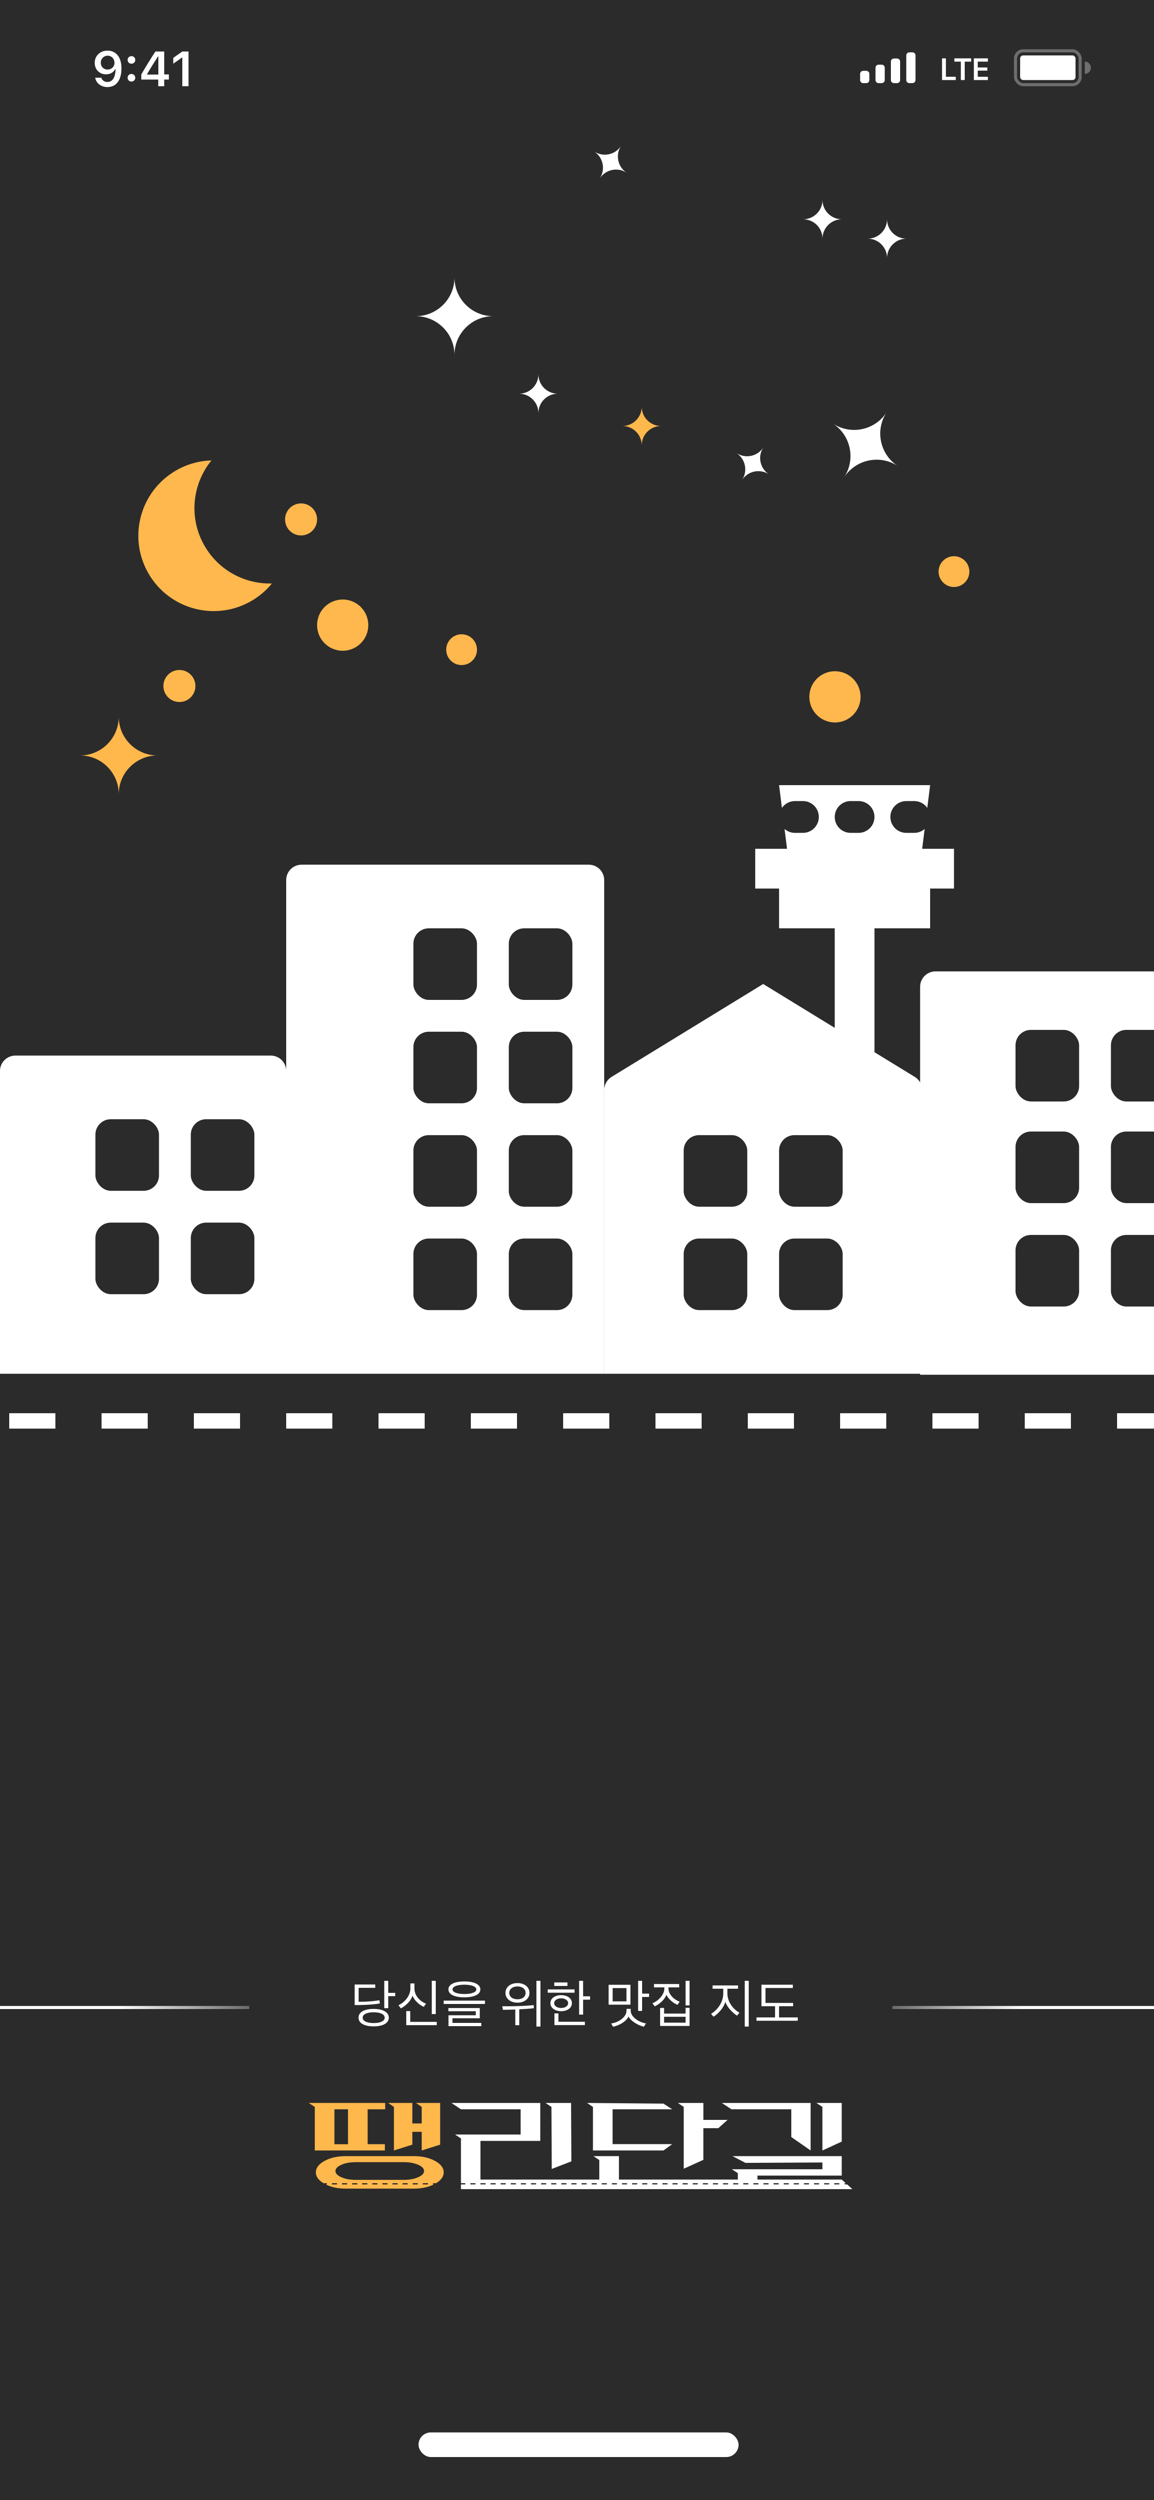 <svg width="375" height="812" viewBox="0 0 375 812" fill="none" xmlns="http://www.w3.org/2000/svg">
<rect x="0" y="0" width="375" height="812" fill="#808080" stroke="none"/>
<g clip-path="url(#clip0_139_4240)">
<rect width="375" height="812" fill="white"/>
<g clip-path="url(#clip1_139_4240)">
<rect width="375" height="812" fill="#2B2B2B"/>
<g clip-path="url(#clip2_139_4240)">
<path d="M128.007 698.428L133.997 696.537V692.369H137.038V698.428L143.028 696.537V683H135.173L137.038 684.278V689.649H133.997V683H126.142L128.007 684.278V698.428Z" fill="#FFB84C"/>
<path d="M125.065 698.428V696.395H119.469V685.061H125.163V683H100.329L102.293 684.278V698.428H125.065ZM108.671 685.061H113.085V696.401H108.671V685.061Z" fill="#FFB84C"/>
<path d="M199.063 696.367H218.446L215.596 698.428H192.685V684.278L190.773 683L215.602 683.216L218.452 685.061H199.069V696.367H199.063ZM194.742 708.553V701.546L192.83 700.268H201.125V708.553M233.421 691.188H228.56V701.472L222.182 704.362V684.278L220.271 683H228.566V688.502H236.421L233.426 691.188H233.421Z" fill="white"/>
<path d="M263.416 698.428L257.136 694.067V685.061H237.701C235.998 683.948 234.955 683.261 234.562 683H263.416V698.428V698.428ZM239.764 708.553V705.804L237.8 704.527H267.245V702.329L242.243 702.46L238.02 700.268H273.524V706.594H246.141V708.558M273.524 695.555L267.245 698.434V684.278L265.281 683H273.524V695.549V695.555Z" fill="white"/>
<path d="M98 709.461H99.651V709.063H98V709.461Z" fill="#2B2B2B"/>
<path d="M141.354 701.818C139.466 700.785 137.16 700.268 134.432 700.268H112.39C109.662 700.268 107.35 700.785 105.467 701.818C103.579 702.852 102.635 704.095 102.635 705.543C102.635 706.895 103.469 708.064 105.114 709.058H106.232V709.456H105.838C107.657 710.364 109.835 710.824 112.39 710.824H134.432C136.987 710.824 139.17 710.364 140.984 709.456H140.706V709.058H141.708C143.353 708.064 144.187 706.895 144.187 705.543C144.187 704.095 143.243 702.852 141.354 701.818ZM109.517 709.456H107.866V709.058H109.517V709.456ZM112.801 709.456H111.15V709.058H112.801V709.456ZM116.086 709.456H114.435V709.058H116.086V709.456ZM119.347 709.456H117.696V709.058H119.347V709.456ZM122.632 709.456H120.981V709.058H122.632V709.456ZM125.916 709.456H124.265V709.058H125.916V709.456ZM129.201 709.456H127.55V709.058H129.201V709.456ZM132.485 709.456H130.835V709.058H132.485V709.456ZM135.77 709.456H134.119V709.058H135.77V709.456ZM135.851 707.133C134.554 707.701 133.018 707.979 131.228 707.979H115.57C113.786 707.979 112.245 707.695 110.948 707.133C109.65 706.571 109.007 705.89 109.007 705.1C109.007 704.311 109.656 703.635 110.948 703.067C112.239 702.5 113.78 702.221 115.57 702.221H131.24C133.024 702.221 134.565 702.505 135.863 703.067C137.16 703.635 137.803 704.311 137.803 705.1C137.803 705.89 137.155 706.565 135.863 707.133H135.851ZM139.06 709.456H137.409V709.058H139.06V709.456Z" fill="#FFB84C"/>
<path d="M275.28 709.455H274.463V709.058H274.834L273.525 707.883H156.126V695.316H175.561V683H146.701L149.795 685.061H169.178V693.249H147.877L149.789 694.527V709.052H151.208V709.45H149.789V710.994H276.995L275.274 709.45L275.28 709.455ZM154.498 709.455H152.847V709.058H154.498V709.455ZM157.783 709.455H156.132V709.058H157.783V709.455ZM161.068 709.455H159.417V709.058H161.068V709.455ZM164.352 709.455H162.701V709.058H164.352V709.455ZM167.637 709.455H165.986V709.058H167.637V709.455ZM170.921 709.455H169.27V709.058H170.921V709.455ZM174.206 709.455H172.555V709.058H174.206V709.455ZM177.49 709.455H175.839V709.058H177.49V709.455ZM180.775 709.455H179.124V709.058H180.775V709.455ZM184.059 709.455H182.408V709.058H184.059V709.455ZM187.344 709.455H185.693V709.058H187.344V709.455ZM190.629 709.455H188.978V709.058H190.629V709.455ZM193.913 709.455H192.262V709.058H193.913V709.455ZM197.198 709.455H195.547V709.058H197.198V709.455ZM200.482 709.455H198.831V709.058H200.482V709.455ZM203.767 709.455H202.116V709.058H203.767V709.455ZM207.051 709.455H205.4V709.058H207.051V709.455ZM210.336 709.455H208.685V709.058H210.336V709.455ZM213.621 709.455H211.97V709.058H213.621V709.455ZM216.905 709.455H215.254V709.058H216.905V709.455ZM220.19 709.455H218.539V709.058H220.19V709.455ZM223.474 709.455H221.823V709.058H223.474V709.455ZM226.759 709.455H225.108V709.058H226.759V709.455ZM230.043 709.455H228.392V709.058H230.043V709.455ZM233.328 709.455H231.677V709.058H233.328V709.455ZM236.612 709.455H234.961V709.058H236.612V709.455ZM239.897 709.455H238.246V709.058H239.897V709.455ZM243.182 709.455H241.531V709.058H243.182V709.455ZM246.466 709.455H244.815V709.058H246.466V709.455ZM249.751 709.455H248.1V709.058H249.751V709.455ZM253.035 709.455H251.384V709.058H253.035V709.455ZM256.32 709.455H254.669V709.058H256.32V709.455ZM259.604 709.455H257.953V709.058H259.604V709.455ZM262.889 709.455H261.238V709.058H262.889V709.455ZM266.174 709.455H264.523V709.058H266.174V709.455ZM269.458 709.455H267.807V709.058H269.458V709.455ZM272.743 709.455H271.092V709.058H272.743V709.455Z" fill="white"/>
<path d="M179.292 704.43L185.67 701.966L185.572 683H177.276L179.194 684.278L179.292 704.43Z" fill="white"/>
</g>
<path d="M128.425 648.313V647.242H126.164V643.332H124.872V652.223H126.164V648.313H128.425ZM126.351 655.3C126.351 653.634 124.634 652.461 121.421 652.461C118.191 652.461 116.508 653.6 116.508 655.3C116.508 656.983 118.191 658.122 121.421 658.122C124.634 658.122 126.351 656.966 126.351 655.3ZM125.008 655.3C125.008 656.371 123.665 657.051 121.421 657.051C119.177 657.051 117.851 656.354 117.851 655.3C117.851 654.246 119.177 653.549 121.421 653.549C123.665 653.549 125.008 654.229 125.008 655.3ZM116.542 650.132V645.61H121.948V644.522H115.25V651.203H116.457C119.024 651.203 121.778 650.982 123.427 650.693L123.291 649.639C121.846 649.911 119.33 650.132 117.273 650.132H116.542ZM141.604 654.127V643.332H140.312V654.127H141.604ZM138.442 650.744C136.674 650.115 134.668 648.279 134.668 645.797V644.182H133.359V645.831C133.359 648.211 131.438 650.387 129.483 651.254L130.265 652.274C131.88 651.458 133.597 649.741 134.039 648.143C134.651 649.707 136.181 651.118 137.711 651.781L138.442 650.744ZM141.927 657.731V656.66H133.308V653.158H132.016V657.731H141.927ZM157.588 650.846V649.758H144.175V650.846H157.588ZM156.092 646.12C156.092 644.488 154.12 643.536 150.89 643.536C147.694 643.536 145.722 644.488 145.722 646.12C145.722 647.752 147.694 648.687 150.89 648.687C154.12 648.687 156.092 647.752 156.092 646.12ZM150.89 644.59C153.253 644.59 154.783 645.185 154.783 646.12C154.783 647.038 153.253 647.616 150.89 647.616C148.561 647.616 147.048 647.038 147.048 646.12C147.048 645.185 148.561 644.59 150.89 644.59ZM156.398 658.054V657H147.031V655.504H155.905V652.172H145.705V653.209H154.613V654.518H145.739V658.054H156.398ZM172.054 647.259C172.054 645.372 170.456 644.063 168.161 644.063C165.849 644.063 164.251 645.372 164.251 647.259C164.251 649.112 165.849 650.421 168.161 650.421C170.439 650.421 172.054 649.112 172.054 647.259ZM175.624 658.19V643.332H174.315V658.19H175.624ZM170.796 647.259C170.796 648.585 169.64 649.333 168.161 649.333C166.665 649.333 165.492 648.585 165.492 647.259C165.492 645.916 166.665 645.151 168.161 645.151C169.64 645.151 170.796 645.916 170.796 647.259ZM168.739 657.748V652.58C170.439 652.495 172.36 652.376 173.482 652.223L173.431 651.22C171.986 651.373 170.099 651.492 168.246 651.543C166.597 651.611 164.982 651.594 163.214 651.594L163.418 652.75C164.727 652.733 166.053 652.716 167.447 652.648V657.748H168.739ZM191.744 649.452V648.364H189.483V643.332H188.191V654.297H189.483V649.452H191.744ZM190.061 657.714V656.626H181.459V653.906H180.167V657.714H190.061ZM184.4 644.998V643.859H180.116V644.998H184.4ZM186.695 647.191V646.12H177.991V647.191H186.695ZM185.845 650.591C185.845 648.993 184.349 647.99 182.343 647.99C180.354 647.99 178.858 648.993 178.858 650.591C178.858 652.155 180.371 653.192 182.343 653.192C184.349 653.192 185.845 652.155 185.845 650.591ZM184.621 650.591C184.621 651.56 183.55 652.155 182.343 652.155C181.153 652.155 180.082 651.56 180.082 650.591C180.082 649.605 181.153 649.01 182.343 649.01C183.55 649.01 184.621 649.605 184.621 650.591ZM210.918 648.568V647.48H208.657V643.332H207.365V653.107H208.657V648.568H210.918ZM209.915 657.153C207.722 656.847 204.951 655.113 204.951 653.022V652.444H203.591V653.022C203.591 655.113 200.99 656.881 198.593 657.187L199.222 658.241C201.432 657.816 203.659 656.337 204.237 654.892C204.849 656.269 207.314 657.85 209.252 658.224L209.915 657.153ZM204.866 651.084V644.624H197.777V651.084H204.866ZM203.574 650.013H199.086V645.695H203.574V650.013ZM224.08 657.986V652.087H222.788V653.974H215.801V652.138H214.509V657.986H224.08ZM212.52 645.457H215.903C215.903 645.661 215.886 645.848 215.886 645.967C215.801 647.939 213.88 649.894 212.01 650.608L212.758 651.611C214.356 650.931 216.141 649.248 216.532 647.854C217.144 649.197 218.725 650.557 220.153 651.135L220.867 650.098C219.167 649.537 217.331 647.888 217.229 645.984C217.212 645.865 217.212 645.661 217.212 645.457H220.697V644.369H212.52V645.457ZM222.788 656.915H215.801V655.011H222.788V656.915ZM224.08 651.322V643.332H222.788V651.322H224.08ZM240.297 653.685C238.257 652.58 236.37 650.183 236.37 647.412V645.899H239.838V644.828H231.559V645.899H235.027V647.429C235.027 650.234 233.242 652.767 231.066 654.042L231.865 654.994C233.582 653.889 235.214 651.985 235.707 650.132C236.217 651.883 238.104 653.753 239.498 654.654L240.297 653.685ZM242.014 643.332V658.19H243.306V643.332H242.014ZM259.239 656.303V655.215H253.153V651.577H257.726V650.506H248.75V645.661H257.641V644.59H247.441V651.577H251.861V655.215H245.826V656.303H259.239Z" fill="white"/>
<path d="M290 652H375" stroke="url(#paint0_linear_139_4240)"/>
<path d="M81 652H-4" stroke="url(#paint1_linear_139_4240)"/>
<rect x="136" y="790" width="104" height="8" rx="4" fill="white"/>
<path fill-rule="evenodd" clip-rule="evenodd" d="M68.719 149.536C64.791 149.647 60.834 150.707 57.192 152.809C45.488 159.567 41.478 174.532 48.236 186.236C54.993 197.94 69.959 201.95 81.663 195.193C84.3 193.67 86.547 191.73 88.368 189.505C79.673 189.749 71.123 185.338 66.468 177.275C61.233 168.209 62.46 157.186 68.719 149.536Z" fill="#FFB84D"/>
<circle cx="97.835" cy="168.701" r="5.202" fill="#FFB84D"/>
<circle cx="58.302" cy="222.798" r="5.202" fill="#FFB84D"/>
<circle cx="111.359" cy="203.032" r="8.323" fill="#FFB84D"/>
<circle cx="271.323" cy="226.323" r="8.323" fill="#FFB84D"/>
<circle cx="310" cy="185.646" r="5" fill="#FFB84D"/>
<circle cx="150" cy="211" r="5" fill="#FFB84D"/>
<path d="M34.966 16.445C32.52 16.445 30.778 18.117 30.778 20.406V20.422C30.778 22.562 32.294 24.141 34.458 24.141C36.005 24.141 36.989 23.352 37.403 22.461H37.559C37.559 22.547 37.552 22.633 37.552 22.719C37.466 24.875 36.708 26.625 34.919 26.625C33.927 26.625 33.231 26.109 32.934 25.32L32.911 25.242H30.927L30.942 25.328C31.302 27.055 32.848 28.281 34.919 28.281C37.755 28.281 39.466 26.031 39.466 22.234V22.219C39.466 18.156 37.372 16.445 34.966 16.445ZM34.958 22.594C33.677 22.594 32.747 21.656 32.747 20.352V20.336C32.747 19.078 33.739 18.086 34.981 18.086C36.231 18.086 37.208 19.094 37.208 20.383V20.398C37.208 21.672 36.231 22.594 34.958 22.594ZM42.712 20.695C43.431 20.695 43.955 20.148 43.955 19.461C43.955 18.766 43.431 18.227 42.712 18.227C42.002 18.227 41.47 18.766 41.47 19.461C41.47 20.148 42.002 20.695 42.712 20.695ZM42.712 26.492C43.431 26.492 43.955 25.953 43.955 25.258C43.955 24.562 43.431 24.023 42.712 24.023C42.002 24.023 41.47 24.562 41.47 25.258C41.47 25.953 42.002 26.492 42.712 26.492ZM51.428 28H53.358V25.836H54.873V24.172H53.358V16.727H50.506C48.975 19.055 47.373 21.648 45.913 24.188V25.836H51.428V28ZM47.788 24.219V24.102C48.881 22.188 50.186 20.102 51.342 18.336H51.459V24.219H47.788ZM59.245 28H61.261V16.727H59.253L56.308 18.797V20.695L59.112 18.711H59.245V28Z" fill="white"/>
<path d="M306.12 26H310.578V24.94H307.38V18.954H306.12V26ZM312.238 26H313.493V20.014H315.598V18.954H310.129V20.014H312.238V26ZM316.462 26H321.022V24.94H317.722V22.934H320.842V21.913H317.722V20.014H321.022V18.954H316.462V26Z" fill="white"/>
<rect opacity="0.32" x="330" y="16.5" width="21" height="11" rx="2.5" stroke="white"/>
<rect x="331.5" y="18" width="18" height="8" rx="1" fill="white"/>
<path opacity="0.32" d="M352.5 24C353.605 24 354.5 23.105 354.5 22C354.5 20.895 353.605 20 352.5 20V24Z" fill="white"/>
<path fill-rule="evenodd" clip-rule="evenodd" d="M295.5 17C294.948 17 294.5 17.448 294.5 18V26C294.5 26.552 294.948 27 295.5 27H296.5C297.052 27 297.5 26.552 297.5 26V18C297.5 17.448 297.052 17 296.5 17H295.5ZM289.5 20C289.5 19.448 289.948 19 290.5 19H291.5C292.052 19 292.5 19.448 292.5 20V26C292.5 26.552 292.052 27 291.5 27H290.5C289.948 27 289.5 26.552 289.5 26V20ZM285.5 21C284.948 21 284.5 21.448 284.5 22V26C284.5 26.552 284.948 27 285.5 27H286.5C287.052 27 287.5 26.552 287.5 26V22C287.5 21.448 287.052 21 286.5 21H285.5ZM280.5 23C279.948 23 279.5 23.448 279.5 24V26C279.5 26.552 279.948 27 280.5 27H281.5C282.052 27 282.5 26.552 282.5 26V24C282.5 23.448 282.052 23 281.5 23H280.5Z" fill="white"/>
</g>
<path fill-rule="evenodd" clip-rule="evenodd" d="M147.686 90.103C147.686 97.055 142.05 102.691 135.098 102.691C135.098 102.691 135.098 102.691 135.098 102.691C135.098 102.691 135.098 102.691 135.098 102.691C142.05 102.691 147.686 108.327 147.686 115.279C147.686 108.327 153.322 102.691 160.274 102.691C153.322 102.691 147.686 97.055 147.686 90.103C147.686 90.103 147.686 90.103 147.686 90.103C147.686 90.103 147.686 90.103 147.686 90.103Z" fill="white"/>
<path fill-rule="evenodd" clip-rule="evenodd" d="M288.097 133.932C284.304 139.73 285.911 147.498 291.68 151.318C285.868 147.563 278.108 149.203 274.315 155C274.314 155 274.314 155.001 274.314 155.001C274.314 155.001 274.314 155.001 274.314 155C274.314 155 274.314 155 274.314 155C278.104 149.207 276.504 141.447 270.746 137.623C276.556 141.367 284.307 139.725 288.097 133.932C288.097 133.932 288.097 133.932 288.097 133.932C288.097 133.932 288.097 133.932 288.097 133.932Z" fill="white"/>
<path fill-rule="evenodd" clip-rule="evenodd" d="M38.588 232.77C38.588 239.722 32.952 245.358 26 245.358C32.952 245.358 38.588 250.994 38.588 257.946C38.588 257.946 38.588 257.946 38.588 257.946C38.588 257.946 38.588 257.946 38.588 257.946C38.588 250.994 44.224 245.358 51.176 245.358M51.176 245.358C44.224 245.358 38.588 239.722 38.588 232.77Z" fill="#FFB84C"/>
<path fill-rule="evenodd" clip-rule="evenodd" d="M174.962 121.573C174.962 125.049 172.144 127.867 168.667 127.867C168.667 127.867 168.667 127.867 168.667 127.867C168.667 127.867 168.667 127.867 168.667 127.867C172.144 127.867 174.962 130.685 174.962 134.161C174.962 130.685 177.779 127.868 181.255 127.867C177.779 127.867 174.962 125.049 174.962 121.573Z" fill="white"/>
<path fill-rule="evenodd" clip-rule="evenodd" d="M239.33 147.155C239.33 147.156 239.33 147.156 239.331 147.156C242.221 149.047 246.091 148.254 248.007 145.39C246.15 148.293 246.973 152.156 249.863 154.048C249.863 154.048 249.863 154.048 249.863 154.048C246.975 152.158 243.108 152.949 241.19 155.809C243.043 152.906 242.219 149.046 239.33 147.156C239.33 147.156 239.33 147.156 239.329 147.156C239.329 147.156 239.329 147.156 239.33 147.155Z" fill="white"/>
<path fill-rule="evenodd" clip-rule="evenodd" d="M208.53 132.102C208.509 135.56 205.699 138.357 202.236 138.357C202.236 138.357 202.235 138.357 202.235 138.357C202.235 138.357 202.235 138.357 202.235 138.357C205.711 138.357 208.529 141.175 208.529 144.651C208.529 141.175 211.347 138.357 214.824 138.357C211.36 138.357 208.55 135.56 208.53 132.102Z" fill="#FFB84C"/>
<path fill-rule="evenodd" clip-rule="evenodd" d="M267.274 64.926C267.274 68.402 264.456 71.22 260.98 71.22C264.456 71.221 267.274 74.038 267.274 77.514C267.274 74.038 270.092 71.22 273.568 71.22M267.274 64.926C267.274 68.402 270.092 71.22 273.568 71.22Z" fill="white"/>
<path fill-rule="evenodd" clip-rule="evenodd" d="M288.255 71.22C288.255 74.696 285.437 77.514 281.961 77.514C285.437 77.514 288.255 80.332 288.255 83.808C288.255 80.332 291.073 77.514 294.549 77.514M288.255 71.22C288.255 74.696 291.073 77.514 294.549 77.514Z" fill="white"/>
<path fill-rule="evenodd" clip-rule="evenodd" d="M193.094 49.212C193.095 49.212 193.095 49.212 193.096 49.213C195.986 51.104 199.856 50.311 201.772 47.446C199.915 50.349 200.738 54.212 203.628 56.104C203.628 56.104 203.628 56.104 203.628 56.104C200.739 54.215 196.873 55.005 194.955 57.865C196.808 54.963 195.984 51.103 193.095 49.213C193.095 49.212 193.094 49.212 193.094 49.212C193.094 49.212 193.094 49.212 193.094 49.212Z" fill="white"/>
<path d="M0 347.833C0 345.072 2.239 342.833 5 342.833H88C90.761 342.833 93 345.072 93 347.833V446.166H0V347.833Z" fill="white"/>
<path d="M299 320.486C299 317.724 301.239 315.486 304 315.486H387C389.761 315.486 392 317.724 392 320.486V446.486H299V320.486Z" fill="white"/>
<rect x="31" y="363.499" width="20.667" height="23.25" rx="5" fill="#2B2B2B"/>
<rect x="330" y="367.499" width="20.667" height="23.25" rx="5" fill="#2B2B2B"/>
<rect x="330" y="334.486" width="20.667" height="23.25" rx="5" fill="#2B2B2B"/>
<rect x="31" y="397.083" width="20.667" height="23.25" rx="5" fill="#2B2B2B"/>
<rect x="330" y="401.083" width="20.667" height="23.25" rx="5" fill="#2B2B2B"/>
<rect x="62" y="363.499" width="20.667" height="23.25" rx="5" fill="#2B2B2B"/>
<rect x="361" y="367.499" width="20.667" height="23.25" rx="5" fill="#2B2B2B"/>
<rect x="361" y="334.486" width="20.667" height="23.25" rx="5" fill="#2B2B2B"/>
<rect x="62" y="397.083" width="20.667" height="23.25" rx="5" fill="#2B2B2B"/>
<rect x="361" y="401.083" width="20.667" height="23.25" rx="5" fill="#2B2B2B"/>
<path d="M93 285.833C93 283.071 95.239 280.833 98 280.833H191.333C194.094 280.833 196.333 283.071 196.333 285.833V446.165H93V285.833Z" fill="white"/>
<path d="M196.333 354.029C196.333 352.289 197.238 350.674 198.721 349.765L247.999 319.583L297.278 349.765C298.761 350.674 299.666 352.289 299.666 354.029V446.165H196.333V354.029Z" fill="white"/>
<rect x="134.334" y="301.5" width="20.667" height="23.25" rx="5" fill="#2B2B2B"/>
<rect x="134.334" y="368.666" width="20.667" height="23.25" rx="5" fill="#2B2B2B"/>
<rect x="222.166" y="368.666" width="20.667" height="23.25" rx="5" fill="#2B2B2B"/>
<rect x="134.334" y="335.083" width="20.667" height="23.25" rx="5" fill="#2B2B2B"/>
<rect x="134.334" y="402.25" width="20.667" height="23.25" rx="5" fill="#2B2B2B"/>
<rect x="222.166" y="402.25" width="20.667" height="23.25" rx="5" fill="#2B2B2B"/>
<rect x="165.334" y="301.5" width="20.667" height="23.25" rx="5" fill="#2B2B2B"/>
<rect x="165.334" y="368.666" width="20.667" height="23.25" rx="5" fill="#2B2B2B"/>
<rect x="253.166" y="368.666" width="20.667" height="23.25" rx="5" fill="#2B2B2B"/>
<rect x="165.334" y="335.083" width="20.667" height="23.25" rx="5" fill="#2B2B2B"/>
<rect x="165.334" y="402.25" width="20.667" height="23.25" rx="5" fill="#2B2B2B"/>
<rect x="253.166" y="402.25" width="20.667" height="23.25" rx="5" fill="#2B2B2B"/>
<path fill-rule="evenodd" clip-rule="evenodd" d="M300.471 269.234L299.667 275.667L255.751 275.667L254.947 269.236C255.853 270.023 257.038 270.5 258.333 270.5H260.916C263.77 270.5 266.083 268.187 266.083 265.333C266.083 262.48 263.77 260.167 260.916 260.167H258.333C256.576 260.167 255.024 261.044 254.09 262.384L253.167 255L302.25 255L301.327 262.386C300.394 261.044 298.841 260.167 297.083 260.167H294.5C291.646 260.167 289.333 262.48 289.333 265.333C289.333 268.187 291.646 270.5 294.5 270.5H297.083C298.379 270.5 299.564 270.023 300.471 269.234ZM310.001 275.667V288.583L245.418 288.583V275.667L310.001 275.667ZM284.167 301.5H302.25V288.583L253.167 288.583L253.167 301.5H271.251V345.417H284.167V301.5ZM271.25 265.333C271.25 262.48 273.563 260.167 276.416 260.167H279C281.853 260.167 284.166 262.48 284.166 265.333C284.166 268.187 281.853 270.5 279 270.5H276.416C273.563 270.5 271.25 268.187 271.25 265.333Z" fill="white"/>
<path d="M3 461.486H410" stroke="white" stroke-width="5" stroke-dasharray="15 15"/>
</g>
<defs>
<linearGradient id="paint0_linear_139_4240" x1="332.5" y1="652" x2="271.5" y2="652" gradientUnits="userSpaceOnUse">
<stop stop-color="white"/>
<stop offset="1" stop-color="white" stop-opacity="0"/>
</linearGradient>
<linearGradient id="paint1_linear_139_4240" x1="38.5" y1="652" x2="99.5" y2="652" gradientUnits="userSpaceOnUse">
<stop stop-color="white"/>
<stop offset="1" stop-color="white" stop-opacity="0"/>
</linearGradient>
<clipPath id="clip0_139_4240">
<rect width="375" height="812" fill="white"/>
</clipPath>
<clipPath id="clip1_139_4240">
<rect width="375" height="812" fill="white"/>
</clipPath>
<clipPath id="clip2_139_4240">
<rect width="179" height="28" fill="white" transform="translate(98 683)"/>
</clipPath>
</defs>
</svg>
